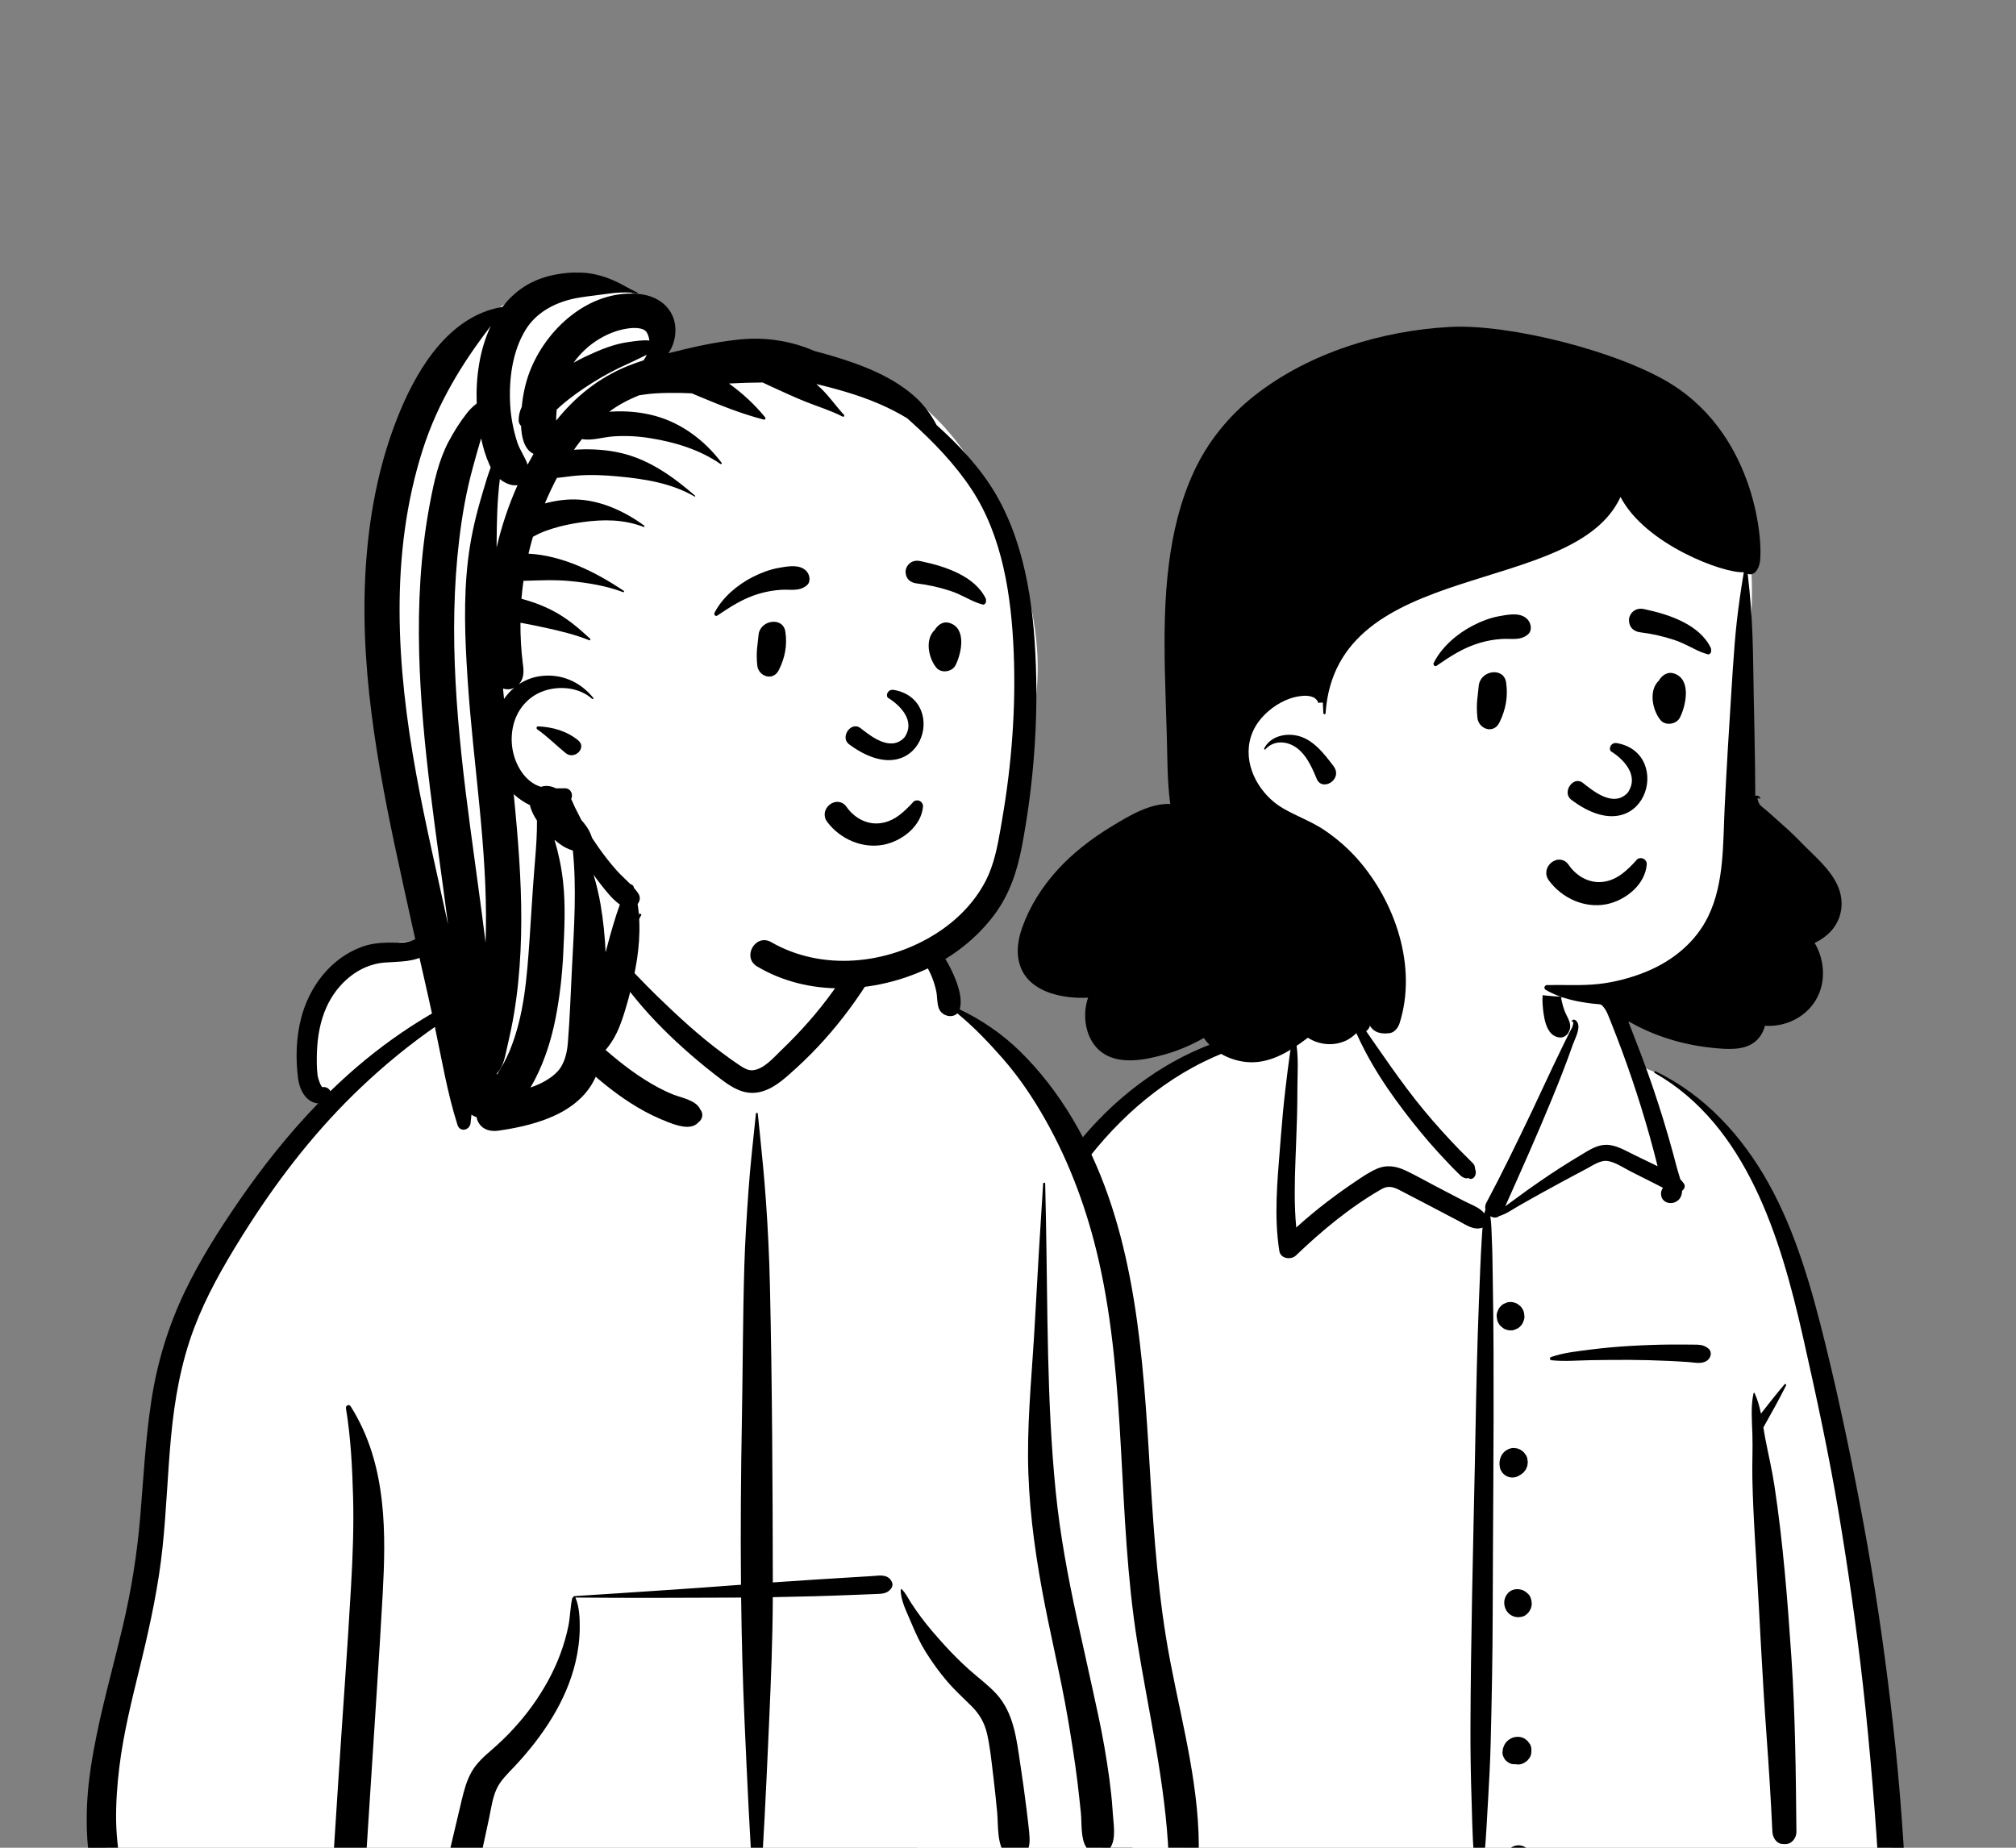 <svg width="96" height="88" viewBox="0 0 96 88" fill="none" xmlns="http://www.w3.org/2000/svg">
<rect x="0" y="0" width="96" height="88" fill="#808080" stroke="none"/>
<g clip-path="url(#clip0_240_6390)">
<path fill-rule="evenodd" clip-rule="evenodd" d="M46.178 89.023C54.057 90.244 62.079 90.305 70.024 89.862C73.168 89.622 76.322 89.579 79.463 89.885C81.32 90.026 89.459 90.661 90.124 88.965C89.706 79.932 88.858 70.822 86.257 62.134C85.188 59.05 84.269 56.489 82.182 53.937C81.524 53.24 80.106 51.778 79.293 51.301C78.588 50.888 78.294 51.036 77.89 50.338C77.488 49.568 77.191 48.281 76.621 47.737C76.04 47.184 75.179 47.382 74.112 47.56C74.308 44.857 73.085 44.168 71.4 43.654C68.438 42.501 65.514 43.081 64.768 46.759C63.386 46.759 62.61 47.365 61.771 47.948C61.428 48.187 61.666 48.794 61.257 48.981C60.498 49.257 59.158 49.189 58.428 49.528C55.109 51.069 52.152 53.305 50.211 56.569C45.857 63.538 42.867 78.219 43.385 86.48C43.158 86.842 43.471 87.362 43.551 87.752C43.652 88.092 43.977 88.317 44.317 88.279C44.792 88.799 45.526 88.915 46.178 89.023Z" fill="white"/>
<path fill-rule="evenodd" clip-rule="evenodd" d="M78.79 51.097C78.742 51.069 78.785 50.999 78.833 51.022C81.17 52.141 82.963 54.103 84.224 56.37C85.53 58.717 86.274 61.383 86.916 63.987L86.939 64.082C87.624 66.868 88.205 69.684 88.729 72.506C89.26 75.365 89.686 78.24 90.028 81.128C90.198 82.556 90.349 83.986 90.466 85.419C90.525 86.136 90.579 86.853 90.627 87.57C90.646 87.856 90.664 88.143 90.68 88.43L90.691 88.645C90.7 88.841 90.723 89.037 90.676 89.229C90.635 89.395 90.549 89.546 90.473 89.698C90.323 89.999 89.912 89.95 89.751 89.698L89.704 89.625C89.597 89.456 89.507 89.299 89.474 89.089C89.441 88.885 89.44 88.672 89.426 88.466C89.399 88.088 89.376 87.709 89.35 87.331C89.295 86.534 89.234 85.738 89.166 84.942C89.031 83.371 88.887 81.802 88.71 80.236C88.395 77.452 87.999 74.676 87.534 71.915C87.078 69.217 86.503 66.546 85.903 63.88L85.84 63.604C84.789 58.947 83.169 53.585 78.79 51.097ZM53.902 69.33C53.919 69.283 53.993 69.272 54.005 69.33C54.163 70.053 54.178 70.797 54.202 71.538C54.226 72.268 54.225 73.002 54.215 73.732C54.176 76.418 54.104 79.101 54.041 81.786C54.01 83.129 53.981 84.472 53.958 85.815C53.95 86.319 53.943 86.823 53.937 87.326L53.93 87.991C53.926 88.285 53.918 88.575 53.883 88.868C53.86 89.061 53.811 89.246 53.706 89.411C53.632 89.528 53.527 89.588 53.424 89.668L53.404 89.683C53.273 89.789 53.135 89.79 53.005 89.683L52.967 89.653C52.843 89.553 52.735 89.476 52.656 89.319C52.545 89.101 52.528 88.864 52.509 88.624C52.48 88.26 52.499 87.89 52.503 87.525C52.51 86.792 52.52 86.059 52.533 85.327C52.579 82.64 52.671 79.952 52.837 77.27C52.916 76.006 53.022 74.739 53.165 73.48L53.192 73.245C53.236 72.874 53.275 72.498 53.319 72.119C52.655 71.643 52.071 71.064 51.573 70.408C51.536 70.359 51.597 70.292 51.641 70.339C52.15 70.876 52.733 71.305 53.379 71.642C53.485 70.85 53.631 70.063 53.902 69.33ZM65.002 45.377C65.011 45.37 65.025 45.366 65.034 45.377C65.177 45.547 65.148 45.806 65.152 46.022L65.153 46.042C65.163 46.356 65.165 46.67 65.164 46.985L65.161 47.987V47.987C65.16 48.125 65.149 48.269 65.156 48.407L65.16 48.461V48.461C65.235 48.539 65.27 48.653 65.244 48.767C65.24 48.912 65.165 49.034 65.056 49.111L65.29 49.449V49.449L65.524 49.787C66.006 50.486 66.494 51.177 67.002 51.856C67.52 52.548 68.073 53.215 68.652 53.855C68.935 54.168 69.222 54.476 69.516 54.778C69.636 54.901 69.758 55.02 69.879 55.141L70 55.263C70.071 55.335 70.161 55.407 70.208 55.499C70.236 55.554 70.242 55.688 70.252 55.71C70.342 55.91 70.189 56.229 69.936 56.129L69.948 56.121C69.994 56.089 69.964 56.088 69.859 56.12C69.793 56.12 69.731 56.104 69.672 56.073L69.655 56.064C69.573 56.021 69.5 55.939 69.434 55.873L69.417 55.857C69.265 55.712 69.12 55.558 68.975 55.406C68.671 55.089 68.373 54.765 68.085 54.433C67.511 53.77 66.967 53.08 66.451 52.368C65.927 51.644 65.438 50.882 65.019 50.089C64.859 49.788 64.713 49.481 64.573 49.17C64.301 49.081 64.238 48.785 64.257 48.453C64.156 48.214 64.066 47.97 64.012 47.721C64.005 47.687 64.048 47.654 64.073 47.684C64.161 47.785 64.241 47.893 64.319 48.003C64.366 47.77 64.425 47.555 64.453 47.418L64.574 46.813V46.813C63.893 46.777 63.147 47.062 62.678 47.562C62.653 47.692 62.554 47.785 62.459 47.906C62.349 48.045 62.254 48.201 62.183 48.364C62.025 48.726 62.114 49.259 61.808 49.524C61.776 49.552 61.741 49.571 61.704 49.583C61.849 50.309 61.783 51.11 61.78 51.847L61.78 51.912C61.781 52.737 61.754 53.562 61.722 54.387L61.691 55.203C61.65 56.29 61.623 57.379 61.726 58.461C62.2 58.033 62.689 57.625 63.195 57.237C63.528 56.981 63.867 56.734 64.213 56.497L64.493 56.306C64.83 56.076 65.174 55.839 65.543 55.674C66.025 55.458 66.483 55.532 66.948 55.754C67.412 55.974 67.861 56.23 68.315 56.468C68.778 56.711 69.241 56.952 69.704 57.193C70.01 57.353 70.46 57.497 70.684 57.791C70.699 57.726 70.716 57.661 70.735 57.596C70.713 57.498 70.721 57.391 70.775 57.29C71.531 55.873 72.23 54.423 72.925 52.974C73.276 52.241 73.61 51.499 73.962 50.766L74.305 50.053C74.362 49.934 74.419 49.815 74.477 49.696C74.563 49.519 74.653 49.343 74.74 49.166C74.777 49.091 74.823 49.017 74.859 48.941L74.876 48.903C74.877 48.901 74.96 48.635 74.896 48.66L74.891 48.663C74.858 48.682 74.832 48.64 74.853 48.613C74.944 48.499 75.07 48.6 75.121 48.706C75.264 48.997 75.003 49.454 74.903 49.733L74.897 49.748C74.585 50.648 74.233 51.531 73.871 52.41C73.179 54.097 72.434 55.757 71.692 57.42L71.683 57.449V57.449C71.841 57.325 72.01 57.213 72.155 57.103C72.52 56.827 72.896 56.565 73.272 56.303C73.96 55.823 74.667 55.375 75.386 54.945L75.53 54.859C75.889 54.645 76.244 54.472 76.67 54.536C77.066 54.596 77.434 54.813 77.792 54.989L77.829 55.007L78.934 55.543C78.816 55.063 78.688 54.584 78.555 54.108C78.294 53.178 78.008 52.256 77.697 51.343C77.407 50.489 77.094 49.645 76.762 48.808L76.662 48.556C76.527 48.212 76.392 47.836 76.006 47.73C75.62 47.623 75.177 47.781 74.823 47.556C74.791 47.536 74.795 47.482 74.834 47.472L75.052 47.416C75.461 47.312 75.941 47.208 76.328 47.308C76.748 47.419 77.097 47.779 77.301 48.154C77.528 48.57 77.688 49.037 77.86 49.481L77.888 49.551C78.085 50.054 78.275 50.56 78.457 51.069C78.821 52.087 79.153 53.117 79.453 54.156C79.597 54.657 79.734 55.16 79.866 55.665C79.904 55.81 79.966 55.986 80.017 56.169C80.076 56.228 80.132 56.293 80.184 56.367C80.271 56.491 80.209 56.635 80.101 56.709C80.097 56.836 80.069 56.954 80.004 57.056C79.747 57.454 79.068 57.351 79.096 56.817C79.1 56.735 79.131 56.657 79.179 56.591L79.177 56.58V56.58L79.172 56.561V56.561C79.054 56.503 78.936 56.439 78.811 56.376L77.651 55.791V55.791C77.316 55.622 76.943 55.36 76.57 55.296C76.221 55.236 75.854 55.5 75.555 55.66L75.535 55.67C74.812 56.049 74.094 56.44 73.379 56.834C73.029 57.026 72.685 57.226 72.337 57.421C72.046 57.584 71.732 57.818 71.406 57.909C71.266 58.02 71.1 58.005 70.967 57.922C71.028 58.306 71.024 58.702 71.043 59.095C71.068 59.621 71.072 60.148 71.08 60.675L71.083 60.873C71.105 62.037 71.117 63.202 71.121 64.367C71.137 68.514 71.092 72.663 71.081 76.811C71.076 78.895 71.036 80.981 70.983 83.064C70.96 83.947 70.913 84.828 70.862 85.71L70.834 86.19C70.775 87.205 70.74 88.23 70.556 89.231C70.532 89.361 70.316 89.365 70.294 89.231C70.125 88.159 70.115 87.063 70.083 85.978L70.076 85.761C70.037 84.596 70.018 83.432 70.022 82.267C70.037 78.118 70.142 73.971 70.229 69.823C70.272 67.739 70.302 65.653 70.369 63.57C70.403 62.528 70.441 61.486 70.487 60.444C70.507 59.978 70.526 59.514 70.557 59.049L70.57 58.85C70.58 58.72 70.587 58.592 70.597 58.465C70.185 58.618 69.809 58.334 69.439 58.14C69.012 57.916 68.585 57.691 68.159 57.468L67.732 57.245V57.245L66.877 56.8C66.492 56.599 66.195 56.4 65.785 56.635C64.306 57.482 62.947 58.608 61.715 59.79C61.479 60.017 60.98 59.956 60.92 59.576C60.665 57.953 60.82 56.307 60.95 54.679L60.998 54.074C61.057 53.353 61.12 52.631 61.205 51.912C61.243 51.59 61.28 51.269 61.322 50.948L61.354 50.707C61.406 50.327 61.44 49.949 61.551 49.584C61.516 49.572 61.483 49.553 61.453 49.524C61.118 49.201 61.279 48.64 61.432 48.255C61.582 47.876 61.812 47.544 62.099 47.259C62.162 47.197 62.25 47.157 62.339 47.155C63.036 46.684 63.8 46.449 64.596 46.706C64.618 46.597 64.641 46.488 64.665 46.38L64.689 46.271C64.751 46.002 64.774 45.557 65.002 45.377ZM72.143 87.908C72.359 87.847 72.596 87.911 72.754 88.073C72.912 88.234 72.975 88.476 72.915 88.697C72.886 88.805 72.832 88.899 72.754 88.979C72.681 89.053 72.596 89.106 72.499 89.137L72.477 89.144L72.441 89.159C72.333 89.189 72.225 89.189 72.116 89.159C72.013 89.13 71.923 89.076 71.846 88.999C71.771 88.921 71.718 88.829 71.689 88.723C71.66 88.613 71.66 88.502 71.689 88.392L71.704 88.356V88.356C71.734 88.247 71.787 88.153 71.865 88.073C71.944 87.993 72.036 87.938 72.143 87.908ZM84.981 65.927C85.016 65.885 85.074 65.938 85.052 65.983C84.715 66.656 84.34 67.325 83.971 67.981C84 68.163 84.029 68.344 84.063 68.52C84.207 69.27 84.383 70.006 84.498 70.763C84.91 73.484 85.124 76.234 85.308 78.979C85.492 81.734 85.516 84.491 85.544 87.251C85.546 87.49 85.366 87.769 85.124 87.814C85.013 87.834 84.93 87.83 84.82 87.814C84.569 87.776 84.411 87.482 84.4 87.251C84.328 85.708 84.231 84.168 84.119 82.627C83.92 79.896 83.798 77.158 83.637 74.424L83.58 73.469C83.519 72.433 83.464 71.397 83.445 70.361C83.433 69.674 83.469 68.987 83.447 68.301C83.427 67.667 83.364 66.979 83.501 66.356C83.506 66.333 83.542 66.327 83.552 66.349C83.695 66.655 83.785 66.987 83.854 67.326C84.221 66.853 84.595 66.379 84.981 65.927ZM60.954 49.194C61.005 49.19 61.003 49.269 60.954 49.275C60.234 49.36 59.538 49.659 58.859 49.913L58.801 49.934C58.114 50.189 57.444 50.484 56.8 50.837C55.541 51.525 54.384 52.414 53.361 53.431C49.278 57.49 47.417 63.343 46.053 68.844C45.296 71.901 44.757 75.009 44.408 78.141C44.235 79.689 44.113 81.244 44.042 82.801C44.006 83.599 43.983 84.398 43.973 85.197C43.968 85.606 43.967 86.015 43.967 86.425C43.967 86.612 44 86.848 43.951 87.03C43.905 87.199 43.777 87.347 43.682 87.488C43.569 87.655 43.366 87.646 43.252 87.488L43.21 87.43C43.088 87.266 42.969 87.108 42.952 86.892C42.933 86.661 42.946 86.423 42.945 86.191C42.943 85.723 42.949 85.255 42.958 84.788C42.976 83.891 43.01 82.996 43.062 82.101C43.166 80.285 43.338 78.472 43.584 76.67C44.022 73.468 44.678 70.296 45.537 67.183C46.348 64.247 47.308 61.319 48.676 58.6C49.946 56.075 51.612 53.725 53.811 51.961C54.833 51.14 55.946 50.456 57.146 49.941C57.751 49.681 58.387 49.469 59.033 49.348C59.672 49.228 60.309 49.245 60.954 49.194ZM72.267 82.718C72.381 82.717 72.508 82.743 72.606 82.807L72.737 82.91V82.91C72.772 82.957 72.808 83.003 72.843 83.05C72.925 83.159 72.936 83.335 72.918 83.465C72.915 83.551 72.889 83.632 72.843 83.706L72.743 83.838V83.838C72.647 83.918 72.567 83.975 72.451 84.013C72.391 84.033 72.332 84.037 72.274 84.034L72.255 84.033L72.267 84.034L72.246 84.032V84.032C72.227 84.03 72.208 84.028 72.189 84.026C72.176 84.024 72.163 84.023 72.15 84.021C72.138 84.02 72.126 84.02 72.113 84.021C71.966 84.035 71.817 83.95 71.713 83.852C71.619 83.763 71.534 83.576 71.547 83.443L71.553 83.388C71.563 83.294 71.571 83.257 71.61 83.163C71.647 83.072 71.7 82.991 71.772 82.923C71.909 82.793 72.078 82.719 72.267 82.718ZM71.81 75.871C72.006 75.653 72.342 75.637 72.585 75.769C72.644 75.801 72.698 75.852 72.75 75.895C72.881 76.004 72.933 76.199 72.94 76.364C72.947 76.526 72.863 76.719 72.75 76.832L72.723 76.859V76.859C72.655 76.926 72.558 76.984 72.464 77.002C72.311 77.031 72.183 77.03 72.041 76.969C71.919 76.916 71.814 76.832 71.742 76.717L71.731 76.698C71.726 76.69 71.721 76.682 71.717 76.673L71.71 76.661C71.575 76.394 71.611 76.092 71.81 75.871ZM71.912 68.987C72 68.959 72.088 68.955 72.176 68.975C72.236 68.975 72.292 68.991 72.344 69.021C72.4 69.037 72.449 69.067 72.49 69.109C72.54 69.138 72.58 69.179 72.609 69.23C72.668 69.295 72.707 69.372 72.728 69.46L72.752 69.64L72.728 69.82L72.661 69.982V69.982C72.643 70.006 72.624 70.031 72.606 70.055C72.576 70.106 72.536 70.147 72.486 70.177C72.454 70.21 72.416 70.235 72.375 70.252C72.227 70.36 72.03 70.395 71.855 70.346C71.751 70.316 71.661 70.263 71.584 70.185C71.508 70.107 71.456 70.015 71.427 69.909L71.415 69.824C71.399 69.71 71.397 69.647 71.428 69.503C71.442 69.44 71.482 69.35 71.503 69.312C71.593 69.151 71.739 69.041 71.912 68.987ZM79.573 64.035C79.826 64.033 80.079 64.034 80.333 64.037L80.523 64.039C80.841 64.044 81.113 64.011 81.364 64.236C81.545 64.4 81.465 64.674 81.293 64.797C81.032 64.983 80.704 64.889 80.404 64.869C80.088 64.847 79.771 64.829 79.454 64.815C78.841 64.787 78.227 64.769 77.613 64.766C77 64.764 76.386 64.769 75.773 64.779C75.15 64.79 74.501 64.849 73.881 64.783C73.796 64.774 73.776 64.66 73.861 64.63C74.445 64.424 75.102 64.357 75.714 64.278C76.346 64.197 76.977 64.139 77.613 64.102C78.265 64.064 78.919 64.04 79.573 64.035ZM71.91 62.01L71.931 62.01C72.043 62.011 72.147 62.037 72.245 62.091L72.265 62.102L72.399 62.208C72.481 62.292 72.538 62.392 72.569 62.506L72.593 62.685V62.685C72.596 62.778 72.577 62.865 72.536 62.945C72.509 63.029 72.464 63.101 72.399 63.162C72.339 63.228 72.268 63.275 72.186 63.302C72.114 63.341 72.036 63.361 71.952 63.361L71.931 63.36C71.812 63.36 71.701 63.329 71.598 63.268L71.464 63.162V63.162C71.382 63.078 71.325 62.979 71.294 62.865L71.27 62.685V62.685C71.266 62.592 71.285 62.505 71.327 62.425C71.354 62.342 71.399 62.269 71.464 62.208C71.524 62.142 71.594 62.096 71.677 62.068C71.749 62.029 71.827 62.01 71.91 62.01V62.01ZM73.872 46.155C74.014 45.945 74.272 46.132 74.236 46.301C74.245 46.777 74.269 47.238 74.375 47.704C74.424 47.917 74.487 48.131 74.585 48.326L74.627 48.409C74.754 48.665 74.852 48.906 74.681 49.187C74.601 49.319 74.455 49.419 74.297 49.412C73.597 49.381 73.5 48.386 73.458 47.831C73.414 47.259 73.55 46.63 73.872 46.155Z" fill="black"/>
<path fill-rule="evenodd" clip-rule="evenodd" d="M82.141 23.321C79.978 20.279 75.994 19.405 72.539 20.144C65.786 21.402 59.333 26.665 58.14 33.822C56.278 38.152 57.467 44.972 62.881 45.481C63.652 45.526 64.416 45.344 65.188 45.442C69.901 46.211 75.47 49.503 79.642 45.621C79.852 45.774 80.127 45.848 80.361 45.755C82.137 45.054 82.221 43.027 82.372 41.36C82.567 39.207 82.751 37.052 82.922 34.896C82.983 31.179 84.426 26.533 82.141 23.321V23.321Z" fill="white"/>
<path fill-rule="evenodd" clip-rule="evenodd" d="M69.047 15.571C71.89 15.416 77.13 16.747 79.61 18.306C83.652 20.847 83.965 25.916 83.8 26.792C83.738 27.127 83.538 27.436 83.225 27.333C83.49 29.636 83.469 30.952 83.514 33.268L83.545 34.814C83.564 35.845 83.582 36.876 83.586 37.907C83.688 37.869 83.789 37.916 83.826 38.016C83.836 38.041 83.803 38.054 83.787 38.04C83.608 37.88 83.736 38.245 83.798 38.319C83.883 38.422 84.026 38.518 84.126 38.605L84.398 38.846V38.846L84.669 39.086C85.02 39.395 85.36 39.705 85.688 40.038L85.776 40.13C86.373 40.749 87.121 41.348 87.493 42.148C87.847 42.913 87.738 43.78 87.149 44.389C86.934 44.611 86.683 44.78 86.411 44.908C86.896 45.722 86.966 46.8 86.461 47.638C85.955 48.479 84.982 48.919 84.044 48.852C84.016 48.972 83.971 49.089 83.912 49.199C83.54 49.897 82.801 49.988 82.1 49.95L82.073 49.949C80.495 49.856 78.977 49.452 77.595 48.668C77.115 48.701 76.688 48.299 76.594 47.858C76.342 47.848 76.089 47.827 75.83 47.797C75.064 47.706 74.277 47.538 73.602 47.14C73.498 47.079 73.546 46.918 73.661 46.915C74.485 46.896 75.309 46.954 76.131 46.863C76.885 46.78 77.69 46.567 78.393 46.278C79.657 45.758 80.741 44.875 81.339 43.651C82.114 42.068 82.043 40.166 82.127 38.445C82.221 36.541 82.336 34.638 82.459 32.736L82.518 31.824C82.637 30.046 82.736 29.095 83.038 27.25C82.127 27.333 78.345 25.943 77.168 23.668C74.936 28.507 63.624 26.527 63.122 33.976C63.118 34.039 63.02 34.022 63.017 33.962L63.007 33.792C63.003 33.708 62.999 33.625 62.996 33.543L62.994 33.462L62.816 33.464C62.816 33.486 62.784 33.495 62.776 33.47C62.608 32.984 61.809 33.141 61.462 33.256C61.149 33.361 60.853 33.521 60.589 33.719C60.056 34.116 59.644 34.651 59.507 35.319C59.247 36.588 60.038 37.88 61.089 38.493C61.751 38.879 62.477 39.128 63.112 39.566C63.672 39.952 64.195 40.404 64.648 40.918C66.442 42.954 67.497 46.042 66.648 48.729C66.584 48.934 66.412 49.169 66.186 49.202C65.81 49.257 65.435 49.201 65.225 48.836C65.143 48.694 65.104 48.531 65.113 48.371C64.967 48.881 64.496 49.386 64.061 49.575C63.469 49.834 62.801 49.757 62.279 49.423L62.213 49.473C61.363 50.112 60.413 50.694 59.324 50.577C58.535 50.491 57.761 50.081 57.325 49.434C56.745 49.767 56.125 50.032 55.485 50.213L55.417 50.232C54.538 50.477 53.416 50.701 52.595 50.205C51.807 49.727 51.545 48.685 51.73 47.816C51.752 47.712 51.78 47.611 51.815 47.514C51.222 47.546 50.629 47.488 50.066 47.31C49.491 47.128 48.943 46.779 48.667 46.213C48.356 45.572 48.439 44.845 48.67 44.193C49.041 43.146 49.637 42.215 50.379 41.404C51.093 40.624 51.954 39.962 52.849 39.41L53 39.318C53.805 38.827 54.776 38.252 55.728 38.29C55.725 38.277 55.723 38.266 55.721 38.253C55.578 37.17 55.594 36.066 55.56 34.974C55.529 33.97 55.494 32.965 55.471 31.96C55.434 30.251 55.446 28.535 55.664 26.838C55.858 25.333 56.206 23.864 56.842 22.486C57.509 21.037 58.514 19.801 59.755 18.829C62.359 16.789 65.8 15.747 69.047 15.571ZM60.2 35.641C60.484 35.094 61.13 34.922 61.696 35.021C62.49 35.159 63.03 35.868 63.494 36.478C63.98 37.116 62.965 37.719 62.704 37.1L62.642 36.953C62.433 36.462 62.185 35.945 61.757 35.625C61.302 35.285 60.66 35.235 60.258 35.686C60.229 35.719 60.181 35.677 60.2 35.641Z" fill="black"/>
<path fill-rule="evenodd" clip-rule="evenodd" d="M74.983 42.899C74.501 42.697 74.07 42.36 73.755 41.93C73.645 41.781 73.617 41.623 73.64 41.478C73.666 41.316 73.759 41.169 73.887 41.07C74.016 40.971 74.176 40.922 74.331 40.947C74.466 40.968 74.6 41.044 74.706 41.201L74.728 41.232C74.915 41.492 75.159 41.705 75.438 41.842C75.706 41.975 76.005 42.036 76.315 42.001C76.906 41.932 77.313 41.605 77.746 41.16C77.799 41.104 77.853 41.046 77.907 40.987C77.941 40.934 77.988 40.9 78.041 40.882C78.099 40.862 78.165 40.863 78.225 40.884C78.284 40.905 78.336 40.945 78.371 40.997C78.404 41.047 78.422 41.109 78.416 41.18C78.377 41.641 78.142 42.052 77.808 42.375C77.437 42.733 76.946 42.981 76.483 43.068C75.973 43.164 75.454 43.096 74.983 42.899V42.899ZM76.723 35.79C77.266 36.128 78.092 36.916 77.509 37.754C76.822 38.492 75.833 37.646 75.346 37.263C74.894 36.966 74.386 37.729 74.806 38.076C78.327 40.748 79.755 35.879 76.998 35.393C76.694 35.339 76.581 35.686 76.723 35.79ZM70.414 32.682C70.474 31.919 71.606 31.746 71.719 32.501C71.82 33.177 71.701 33.797 71.404 34.406C71.121 34.987 70.407 34.716 70.353 34.187C70.281 33.477 70.376 33.156 70.414 32.682ZM79.037 32.344C79.195 32.132 79.423 31.988 79.696 32.069C80.55 32.325 80.298 33.567 79.998 34.172C79.835 34.5 79.309 34.584 79.071 34.294C78.683 33.823 78.498 32.882 78.991 32.417C79.004 32.393 79.019 32.369 79.037 32.344ZM71.392 29.346L71.527 29.322C71.944 29.248 72.463 29.177 72.758 29.52C72.915 29.703 72.968 30.041 72.758 30.216C72.388 30.523 71.979 30.404 71.535 30.43C71.17 30.451 70.819 30.513 70.467 30.617C69.695 30.843 69.065 31.256 68.406 31.709C68.319 31.769 68.231 31.655 68.272 31.572C68.653 30.808 69.391 30.18 70.13 29.797C70.524 29.593 70.956 29.424 71.392 29.346ZM78.259 29.003L78.362 29.025C79.485 29.266 80.944 29.746 81.476 30.877C81.496 31.037 81.475 31.071 81.458 31.094L81.452 31.101C81.438 31.12 81.426 31.147 81.358 31.168C81.34 31.164 81.321 31.159 81.302 31.154C81.058 31.088 80.865 30.998 80.678 30.904L80.476 30.802C80.241 30.684 80.004 30.57 79.753 30.486C79.217 30.307 78.665 30.181 78.106 30.114C77.984 30.099 77.868 30.057 77.775 29.985C77.688 29.917 77.621 29.822 77.591 29.697C77.551 29.534 77.562 29.411 77.647 29.264C77.712 29.154 77.803 29.078 77.908 29.034C78.016 28.989 78.138 28.979 78.259 29.003Z" fill="black"/>
<path fill-rule="evenodd" clip-rule="evenodd" d="M55.504 89.03C56.763 88.969 56.257 86.753 56.166 85.939C55.17 82.968 55.404 79.726 55.012 76.611C54.768 73.704 54.454 70.805 54.19 67.9C53.672 62.002 49.95 49.996 45.702 48.065C45.167 45.703 42.957 43.498 40.161 43.498C38.254 41.226 35.958 39.628 33.014 39.951C31.797 40.006 30.617 41.305 29.451 41.555C28.799 41.646 23.006 41.413 21.845 42.106C21.037 42.524 20.307 43.295 20.545 44.278C20.924 45.468 19.746 44.18 17.287 45.451C12.274 48.48 15.27 52.532 15.403 52.658C12.274 57.037 9.54 60.59 8.275 65.942C7.455 69.916 7.548 74.019 6.861 78.013C6.618 79.398 6.246 80.736 5.843 82.08C5.407 83.841 5.195 88.228 4.954 88.267C4.516 88.376 5.207 89.281 5.672 89.282C18.544 91.43 31.618 89.371 44.559 89.035C48.206 88.907 51.858 88.878 55.504 89.03Z" fill="white"/>
<path fill-rule="evenodd" clip-rule="evenodd" d="M35.995 53.044C36.001 52.985 36.08 52.985 36.086 53.044L36.177 53.927C36.288 55.005 36.394 56.081 36.471 57.164C36.567 58.515 36.632 59.865 36.663 61.219C36.771 65.933 36.792 70.65 36.801 75.365C37.435 75.321 38.069 75.279 38.703 75.237C39.134 75.209 39.564 75.183 39.994 75.156L41.092 75.089V75.089L41.543 75.061C41.849 75.042 42.196 74.965 42.409 75.237C42.494 75.346 42.537 75.488 42.458 75.617C42.274 75.915 41.992 75.905 41.672 75.918C41.371 75.93 41.07 75.942 40.769 75.954C40.123 75.979 39.478 76.003 38.833 76.021C38.155 76.04 37.478 76.055 36.8 76.067C36.794 78.058 36.712 80.046 36.623 82.034L36.583 82.929C36.475 85.349 36.358 87.771 36.193 90.188C36.179 90.386 35.901 90.385 35.888 90.188C35.701 87.466 35.578 84.739 35.456 82.014C35.368 80.038 35.316 78.061 35.292 76.085C35.202 76.085 35.113 76.087 35.023 76.087C32.481 76.098 29.94 76.109 27.398 76.085C27.402 76.09 27.407 76.095 27.409 76.102C27.593 76.539 27.611 77.096 27.606 77.565C27.601 78.103 27.529 78.634 27.406 79.157C26.965 81.031 25.827 82.709 24.532 84.096L24.489 84.141C24.184 84.466 23.833 84.793 23.645 85.206C23.454 85.629 23.387 86.123 23.293 86.577L23.282 86.629L22.912 88.348C22.794 88.894 22.761 89.69 22.331 90.084C21.931 90.452 21.4 90.26 21.211 89.787C21.064 89.417 21.211 89.012 21.298 88.642L21.981 85.752C22.094 85.281 22.216 84.807 22.459 84.383C22.707 83.95 23.071 83.635 23.442 83.314C24.145 82.705 24.791 82.007 25.337 81.252C25.882 80.498 26.349 79.666 26.676 78.791C26.839 78.353 26.974 77.898 27.066 77.44C27.154 77.004 27.153 76.554 27.247 76.123C27.254 76.094 27.279 76.073 27.308 76.064C27.301 76.045 27.311 76.019 27.338 76.017L29.417 75.883C31.265 75.763 33.112 75.64 34.959 75.499L35.285 75.476V75.476C35.26 72.838 35.281 70.2 35.329 67.562C35.372 65.142 35.373 62.722 35.444 60.303C35.48 59.102 35.557 57.905 35.642 56.706C35.729 55.481 35.869 54.266 35.995 53.044ZM16.474 67.073C16.452 66.939 16.62 66.855 16.698 66.978C17.583 68.382 18.01 69.907 18.19 71.55C18.349 73 18.302 74.471 18.223 75.924C18.138 77.475 18.04 79.025 17.94 80.575L17.787 82.951V82.951L17.403 88.909C17.376 89.335 17.28 89.723 16.915 89.921C16.869 89.96 16.821 89.994 16.765 90.024C16.567 90.13 16.306 90.077 16.192 89.873L16.238 89.904C16.278 89.929 16.233 89.894 16.104 89.798L15.994 89.655V89.655C15.915 89.535 15.864 89.417 15.843 89.273C15.812 89.051 15.853 88.807 15.867 88.583L16.119 84.677V84.677C16.314 81.64 16.543 78.603 16.715 75.565C16.796 74.149 16.852 72.731 16.814 71.312C16.776 69.902 16.704 68.467 16.474 67.073ZM24.133 40.921L24.182 40.913C25.94 40.619 27.852 40.674 29.459 41.527C29.472 41.534 29.466 41.556 29.451 41.556L28.934 41.535C27.296 41.47 25.664 41.432 24.054 41.819L23.889 41.859C23.309 42.001 22.704 42.176 22.238 42.561C21.793 42.929 21.572 43.497 21.358 44.02L21.33 44.089C21.114 44.606 20.84 45.096 20.366 45.419C19.752 45.837 19.014 45.786 18.31 45.843C17.071 45.943 16.057 46.847 15.553 47.953C15.248 48.622 15.118 49.373 15.092 50.105C15.079 50.478 15.077 50.865 15.126 51.236C15.142 51.354 15.287 51.785 15.362 51.775C15.527 51.752 15.677 51.839 15.729 51.971C16.136 51.575 16.555 51.191 16.987 50.82C18.065 49.897 19.226 49.06 20.449 48.34C21.382 47.791 22.366 47.248 23.386 46.836C23.305 46.834 23.225 46.851 23.148 46.891C23.114 46.909 23.081 46.866 23.107 46.838C23.428 46.498 23.813 46.45 24.201 46.54C24.283 46.514 24.366 46.488 24.449 46.464C24.491 46.452 24.511 46.509 24.477 46.531L24.382 46.593V46.593C24.805 46.735 25.22 47.015 25.549 47.236C26.493 47.871 27.325 48.648 28.167 49.409L28.32 49.547C29.062 50.214 29.823 50.861 30.665 51.396C31.106 51.675 31.57 51.934 32.056 52.127C32.472 52.292 33.151 52.396 33.346 52.839C33.52 53.051 33.447 53.322 33.244 53.465C32.901 53.844 32.216 53.599 31.807 53.441C31.315 53.25 30.838 53.021 30.383 52.752C29.5 52.231 28.686 51.582 27.927 50.892C27.135 50.172 26.387 49.406 25.617 48.663C25.283 48.341 24.957 48.011 24.623 47.69L24.455 47.53C24.284 47.369 24.041 47.118 23.781 46.966C23.291 47.26 22.794 47.542 22.309 47.843C21.631 48.264 20.974 48.715 20.326 49.181C19.08 50.078 17.899 51.083 16.803 52.16C14.792 54.136 13.079 56.392 11.582 58.78L11.468 58.962C10.618 60.329 9.814 61.74 9.244 63.251C8.616 64.913 8.311 66.661 8.145 68.425C7.981 70.177 7.925 71.938 7.741 73.688C7.553 75.483 7.181 77.239 6.759 78.991L6.658 79.406C6.275 80.975 5.881 82.544 5.684 84.151C5.579 85.009 5.516 85.878 5.53 86.743C5.545 87.613 5.681 88.464 5.79 89.325C5.832 89.654 5.51 89.93 5.221 89.974C4.889 90.024 4.604 89.811 4.501 89.5C4.179 88.533 4.121 87.464 4.131 86.449C4.141 85.419 4.272 84.395 4.456 83.382C4.817 81.39 5.376 79.439 5.843 77.471C6.254 75.736 6.531 73.998 6.679 72.221C6.834 70.377 6.927 68.527 7.209 66.697C7.487 64.889 8.011 63.163 8.8 61.515C9.519 60.015 10.416 58.603 11.355 57.234C12.497 55.572 13.75 53.99 15.151 52.549C15.025 52.544 14.896 52.503 14.777 52.428C14.414 52.2 14.245 51.755 14.193 51.348C14.072 50.396 14.101 49.402 14.344 48.471C14.737 46.97 15.756 45.636 17.232 45.094C17.612 44.955 18.016 44.904 18.419 44.894C18.801 44.885 19.219 44.935 19.587 44.813C20.174 44.619 20.426 43.923 20.646 43.396L20.657 43.371C20.939 42.7 21.279 42.124 21.891 41.704C22.544 41.256 23.362 41.053 24.133 40.921V40.921ZM40.839 43.579C41.367 43.394 42.028 43.562 42.545 43.723C43.12 43.902 43.652 44.233 44.108 44.626C44.59 45.04 44.987 45.551 45.268 46.123L45.295 46.178C45.551 46.708 45.844 47.435 45.714 48.017C45.711 48.034 45.706 48.05 45.702 48.065C46.75 48.584 47.718 49.235 48.561 50.059C49.543 51.019 50.374 52.111 51.078 53.291C53.871 57.977 54.363 63.605 54.693 68.949L54.775 70.304C54.955 73.23 55.164 76.149 55.709 79.035L55.749 79.243C56.331 82.265 57.164 85.309 57.08 88.408C57.054 89.337 55.691 89.331 55.651 88.408C55.502 84.937 54.697 81.585 54.152 78.168C53.192 72.156 53.673 65.957 52.314 60.005C51.78 57.67 50.954 55.404 49.774 53.319C49.191 52.289 48.524 51.294 47.743 50.405C47.071 49.641 46.372 48.905 45.587 48.262C45.336 48.515 44.834 48.386 44.703 48.017C44.613 47.764 44.639 47.468 44.582 47.202C44.528 46.956 44.454 46.712 44.356 46.48C44.159 46.017 43.871 45.573 43.538 45.199C43.179 44.795 42.766 44.459 42.304 44.181C41.839 43.902 41.33 43.818 40.839 43.614C40.822 43.607 40.821 43.585 40.839 43.579ZM42.892 75.71C42.893 75.685 42.921 75.674 42.939 75.69C43.124 75.862 43.236 76.108 43.372 76.319C43.53 76.562 43.695 76.8 43.868 77.032C44.215 77.497 44.601 77.936 44.99 78.365C45.352 78.764 45.738 79.147 46.138 79.507C46.572 79.898 47.058 80.247 47.452 80.679C48.274 81.582 48.407 82.821 48.58 83.985L48.599 84.111C48.705 84.801 48.8 85.493 48.885 86.187C48.927 86.524 48.968 86.861 49.002 87.2L49.012 87.307C49.043 87.638 49.051 87.973 48.862 88.263C48.66 88.572 48.2 88.68 47.926 88.384C47.457 87.874 47.545 86.969 47.484 86.313C47.433 85.771 47.376 85.23 47.312 84.689L47.279 84.418C47.204 83.803 47.142 83.176 47.003 82.572C46.879 82.039 46.644 81.638 46.259 81.252C45.87 80.864 45.467 80.501 45.109 80.083C44.728 79.639 44.386 79.163 44.077 78.667C43.812 78.242 43.6 77.78 43.406 77.319L43.374 77.242C43.187 76.791 42.877 76.205 42.892 75.71ZM49.673 56.374C49.677 56.311 49.769 56.31 49.771 56.374C49.782 56.914 49.794 57.454 49.805 57.994C49.894 62.346 49.839 66.708 50.273 71.044C50.478 73.089 50.855 75.104 51.291 77.11C51.514 78.136 51.748 79.161 51.97 80.187C52.187 81.188 52.419 82.194 52.592 83.203C52.761 84.196 52.912 85.196 52.98 86.202L52.988 86.333C53.017 86.82 53.157 87.536 52.89 87.968C52.602 88.435 52.049 88.444 51.739 87.997C51.449 87.578 51.521 86.833 51.47 86.333C51.417 85.823 51.362 85.314 51.3 84.805C51.177 83.814 51.016 82.825 50.849 81.84C50.5 79.79 49.994 77.765 49.62 75.718C49.237 73.621 48.965 71.508 48.954 69.372C48.942 67.218 49.169 65.069 49.283 62.919C49.4 60.736 49.532 58.555 49.673 56.374ZM29.242 42.839C29.358 42.446 29.768 42.2 30.168 42.31C30.534 42.412 30.837 42.859 30.693 43.242C30.537 43.66 30.264 44.016 30.034 44.395C29.821 44.746 29.511 45.022 29.294 45.367L29.533 45.626C29.652 45.755 29.772 45.884 29.893 46.01L30.309 46.444C30.634 46.781 30.96 47.117 31.296 47.443C32.283 48.4 33.285 49.327 34.391 50.147C34.642 50.334 34.896 50.519 35.157 50.693L35.254 50.758C35.432 50.876 35.632 50.991 35.848 50.971C36.373 50.923 36.847 50.362 37.208 50.013L37.227 49.995C38.121 49.139 38.949 48.203 39.672 47.197C39.833 46.974 39.989 46.746 40.14 46.516C39.79 46.105 39.874 45.302 39.855 44.803C39.841 44.453 39.84 44.102 39.838 43.751L39.837 43.68C39.833 43.453 39.823 43.235 39.969 43.048C39.978 43.038 39.995 43.038 40.006 43.044C40.207 43.15 40.269 43.327 40.354 43.525L40.363 43.546C40.467 43.784 40.567 44.025 40.668 44.265C40.774 44.516 40.871 44.771 40.969 45.025C41.015 45.143 41.058 45.262 41.101 45.381C41.127 45.458 41.154 45.533 41.182 45.609L41.188 45.615C41.225 45.646 41.255 45.679 41.282 45.713C41.394 45.769 41.483 45.872 41.525 46.023C41.616 46.351 41.428 46.619 41.26 46.88C40.579 47.938 39.802 48.948 38.939 49.863C38.51 50.318 38.059 50.752 37.589 51.164L37.507 51.236C37.085 51.601 36.627 51.946 36.064 52.031C35.404 52.131 34.868 51.801 34.363 51.421L34.313 51.383C33.834 51.019 33.365 50.642 32.911 50.247C31.985 49.443 31.104 48.579 30.322 47.631C29.561 46.709 28.81 45.678 28.341 44.569C28.312 44.502 28.387 44.431 28.446 44.487C28.675 44.707 28.896 44.938 29.113 45.172C29.119 44.828 29.056 44.48 29.091 44.133C29.134 43.711 29.122 43.245 29.242 42.839Z" fill="black"/>
<path fill-rule="evenodd" clip-rule="evenodd" d="M49.305 33.417C49.74 30.254 48.81 27.202 47.606 24.312C47.54 24.136 47.435 23.983 47.3 23.875C43.9 16.979 38.905 16.354 31.937 16.829C31.731 16.825 31.719 16.828 31.563 16.758C31.537 13.957 28.358 12.473 25.939 13.397C15.21 18.415 18.584 32.542 20.719 41.764C21.48 45.335 22.242 48.904 23.004 52.475C23.03 52.594 23.084 52.697 23.155 52.784C23.045 52.827 22.934 52.866 22.825 52.903C22.578 52.988 22.676 53.36 22.934 53.3C23.187 53.241 23.43 53.162 23.672 53.075C24.047 53.157 24.362 52.91 24.657 52.713C28.112 51.338 29.562 46.82 30.448 43.491C34.05 46.049 39.807 47.965 43.925 45.665C47.785 43.325 49.175 38.446 48.901 34.139C49.182 34.008 49.296 33.724 49.303 33.428H49.305C49.305 33.424 49.305 33.42 49.305 33.417V33.417Z" fill="white"/>
<path fill-rule="evenodd" clip-rule="evenodd" d="M24.95 13.66C25.746 13.141 26.768 12.948 27.707 12.986C28.207 13.006 28.674 13.131 29.136 13.32C29.563 13.495 29.94 13.746 30.357 13.937C30.382 13.949 30.363 13.985 30.339 13.98C29.846 13.88 29.267 13.94 28.767 14.012L28.717 14.019C28.226 14.091 27.726 14.128 27.241 14.242C26.349 14.452 25.519 14.909 25.03 15.705C24.39 16.744 24.226 18.089 24.295 19.287C24.329 19.894 24.448 20.491 24.633 21.069C24.744 21.416 25.002 21.765 25.123 22.129C25.215 21.957 25.309 21.786 25.407 21.617C24.96 21.406 24.835 20.817 24.812 20.285C24.743 20.218 24.699 20.122 24.698 20.033C24.694 19.794 24.75 19.577 24.845 19.379C24.899 18.818 25.014 18.259 25.212 17.733C25.989 15.67 28.038 13.81 30.362 13.994C31.001 14.044 31.623 14.318 31.953 14.898C32.218 15.364 32.22 15.926 32.037 16.422C31.983 16.569 31.912 16.702 31.829 16.823C32.081 16.759 32.332 16.698 32.583 16.637C33.455 16.425 34.33 16.26 35.222 16.168C36.437 16.042 37.677 16.232 38.791 16.72C39.096 16.799 39.4 16.884 39.702 16.974C41.031 17.373 42.395 17.894 43.468 18.805C43.962 19.224 44.316 19.711 44.602 20.246C45.677 21.21 46.705 22.304 47.43 23.554C48.925 26.131 49.282 29.318 49.343 32.247C49.4 34.937 49.165 37.656 48.664 40.3C48.436 41.499 48.069 42.614 47.325 43.599C46.496 44.694 45.392 45.558 44.152 46.137C41.628 47.316 38.505 47.488 36.052 46.027C35.314 45.587 35.978 44.442 36.723 44.87C39.145 46.261 42.236 45.943 44.566 44.468C45.551 43.846 46.399 42.994 46.938 41.951C47.331 41.189 47.5 40.315 47.647 39.464L47.724 39.009C48.176 36.393 48.38 33.71 48.271 31.056C48.163 28.409 47.746 25.541 46.256 23.291C45.47 22.104 44.468 21.064 43.415 20.115C43.341 20.049 43.267 19.982 43.193 19.916C42.782 19.667 42.355 19.45 41.936 19.265L41.846 19.226C41.605 19.122 41.268 18.989 40.955 18.882C40.507 18.729 40.052 18.593 39.595 18.471C39.356 18.406 39.115 18.348 38.874 18.291C38.958 18.369 39.042 18.447 39.124 18.527C39.513 18.908 39.822 19.36 40.19 19.759C40.232 19.804 40.179 19.869 40.127 19.842C39.566 19.552 38.944 19.365 38.358 19.13C37.804 18.909 37.266 18.653 36.723 18.408C36.586 18.347 36.45 18.281 36.315 18.216C35.78 18.222 35.245 18.235 34.712 18.265C35.357 18.727 35.946 19.274 36.434 19.873C36.474 19.922 36.438 20.001 36.37 19.983C35.348 19.72 34.377 19.333 33.406 18.928L32.941 18.733V18.733C32.6 18.716 32.258 18.708 31.916 18.713L31.75 18.715C31.391 18.722 31.033 18.737 30.677 18.791C30.592 18.804 30.509 18.817 30.427 18.828C29.926 19.034 29.444 19.282 29.011 19.609L29.123 19.602V19.602C29.809 19.563 30.508 19.622 31.172 19.8C32.462 20.147 33.563 20.98 34.364 22.044C34.388 22.076 34.341 22.12 34.31 22.098C33.302 21.404 32.133 21.054 30.936 20.864C30.357 20.772 29.761 20.741 29.177 20.786C28.693 20.824 28.192 20.996 27.711 20.913C27.579 21.077 27.453 21.246 27.332 21.42C27.396 21.416 27.46 21.412 27.524 21.409C28.216 21.376 28.92 21.421 29.595 21.581C30.943 21.901 32.07 22.716 33.101 23.61C33.121 23.628 33.095 23.659 33.073 23.647C31.955 22.997 30.656 22.803 29.389 22.686C28.752 22.627 28.107 22.6 27.468 22.651C27.175 22.675 26.886 22.724 26.594 22.754C26.57 22.756 26.546 22.757 26.521 22.758C26.31 23.16 26.118 23.568 25.945 23.976C26.473 23.833 27.043 23.758 27.588 23.795C28.696 23.87 29.794 24.381 30.678 25.035C30.706 25.056 30.691 25.11 30.653 25.096C29.691 24.73 28.737 24.727 27.732 24.868C27.261 24.934 26.795 25.024 26.34 25.165C26.112 25.236 25.886 25.313 25.669 25.415C25.57 25.461 25.474 25.515 25.377 25.566C25.299 25.831 25.23 26.099 25.167 26.368C26.809 26.461 28.356 27.241 29.702 28.136C29.734 28.158 29.714 28.218 29.674 28.203C28.87 27.898 27.996 27.756 27.144 27.674C26.399 27.602 25.667 27.642 24.927 27.663C24.887 27.946 24.855 28.23 24.831 28.515C24.951 28.548 25.067 28.585 25.18 28.619C25.549 28.73 25.918 28.881 26.263 29.055C26.964 29.41 27.532 29.889 28.103 30.421C28.133 30.449 28.102 30.51 28.061 30.493C27.398 30.224 26.674 30.051 25.976 29.898C25.614 29.819 25.253 29.746 24.889 29.679C24.854 29.672 24.818 29.667 24.783 29.661C24.779 30.311 24.816 30.96 24.896 31.604L24.912 31.725C24.955 32.051 24.92 32.366 24.705 32.591C25.002 32.393 25.341 32.255 25.717 32.203C26.708 32.064 27.625 32.462 28.248 33.233C28.277 33.269 28.232 33.316 28.197 33.284C27.592 32.742 26.66 32.647 25.909 32.902C25.213 33.138 24.691 33.701 24.481 34.407C24.258 35.156 24.36 35.984 24.766 36.652C24.969 36.985 25.261 37.282 25.627 37.428C25.672 37.447 25.718 37.462 25.764 37.475C25.985 37.394 26.222 37.43 26.449 37.533L26.479 37.547V37.547C26.623 37.546 26.768 37.542 26.908 37.543C27.18 37.546 27.311 37.837 27.197 38.054C27.262 38.174 27.309 38.308 27.366 38.425C27.47 38.637 27.577 38.847 27.686 39.056C27.839 39.233 27.985 39.416 28.085 39.63C28.126 39.717 28.164 39.812 28.194 39.907C28.279 40.036 28.365 40.165 28.454 40.292C28.741 40.705 29.043 41.095 29.378 41.47C29.579 41.695 29.811 41.895 30.024 42.111C30.088 42.12 30.152 42.164 30.172 42.228L30.189 42.288V42.288C30.258 42.366 30.324 42.447 30.383 42.532C30.514 42.722 30.478 42.914 30.363 43.053C30.545 44.2 30.421 45.42 30.177 46.533C30.019 47.251 29.834 47.97 29.586 48.663C29.461 49.015 29.308 49.354 29.097 49.664C28.982 49.833 28.831 50.031 28.663 50.192C28.637 50.38 28.604 50.566 28.556 50.749C27.99 52.914 25.674 53.573 23.734 53.849C23.36 53.903 22.989 53.812 22.785 53.461C22.738 53.38 22.707 53.292 22.69 53.202C22.605 53.18 22.524 53.14 22.451 53.083C22.439 53.218 22.425 53.354 22.407 53.492C22.363 53.836 21.901 53.939 21.786 53.577C21.298 52.046 21.033 50.431 20.698 48.858C20.365 47.288 19.992 45.726 19.647 44.159L19.211 42.18C18.146 37.336 17.148 32.43 17.393 27.447C17.527 24.727 18.022 22.015 19.084 19.501C19.968 17.408 21.46 15.056 23.87 14.627C23.886 14.624 23.901 14.626 23.915 14.63C24.201 14.255 24.543 13.925 24.95 13.66ZM26.404 39.994C26.598 40.642 26.737 41.308 26.812 41.987C26.938 43.118 26.876 44.278 26.821 45.412C26.771 46.455 26.652 47.506 26.449 48.529C26.254 49.512 25.948 50.476 25.494 51.37C25.421 51.514 25.342 51.655 25.259 51.793C25.51 51.709 25.737 51.611 25.973 51.475C26.27 51.304 26.542 51.083 26.691 50.85C26.93 50.477 27.01 50.062 27.045 49.617C27.135 48.472 27.176 47.324 27.233 46.177L27.246 45.927C27.339 44.136 27.46 42.298 27.279 40.505C27.024 40.437 26.793 40.305 26.581 40.138C26.522 40.093 26.463 40.044 26.404 39.994ZM24.463 37.824C24.517 38.369 24.568 38.914 24.614 39.46C24.779 41.396 24.881 43.343 24.787 45.286C24.738 46.298 24.64 47.313 24.471 48.312C24.395 48.762 24.302 49.212 24.199 49.658L24.165 49.806C24.06 50.247 23.993 50.798 23.658 51.119L23.661 51.186V51.186C23.896 50.827 24.113 50.422 24.269 50.046C24.964 48.37 25.09 46.546 25.216 44.759C25.293 43.658 25.351 42.555 25.44 41.455L25.483 40.925C25.533 40.309 25.576 39.697 25.57 39.081C25.437 38.881 25.328 38.67 25.261 38.453C25.25 38.418 25.242 38.383 25.237 38.348C24.954 38.213 24.688 38.029 24.463 37.824ZM28.264 41.659C28.403 42.126 28.517 42.599 28.598 43.074C28.727 43.831 28.805 44.592 28.839 45.355L28.91 45.086C29.09 44.411 29.28 43.735 29.517 43.08C29.143 42.817 28.831 42.403 28.559 42.057C28.457 41.928 28.359 41.795 28.264 41.659ZM22.91 20.878C22.766 21.345 22.64 21.817 22.511 22.287C22.206 23.393 22.008 24.529 21.871 25.666C21.323 30.209 21.779 34.771 22.376 39.285C22.623 41.155 22.892 43.022 23.123 44.894C23.129 44.71 23.134 44.527 23.138 44.343C23.208 40.369 22.543 36.451 22.277 32.497L22.261 32.256C22.14 30.408 22.067 28.525 22.285 26.683C22.397 25.735 22.595 24.807 22.859 23.891L23.015 23.353C23.121 22.991 23.234 22.62 23.368 22.26C23.35 22.225 23.333 22.19 23.317 22.155C23.132 21.746 23.003 21.316 22.91 20.878ZM23.373 15.522C21.993 17.312 20.836 19.214 20.135 21.401C18.532 26.407 18.89 31.76 19.819 36.862C20.257 39.266 20.821 41.642 21.336 44.029C20.785 39.742 20.074 35.465 19.961 31.136C19.899 28.774 20.021 26.401 20.453 24.075L20.479 23.938C20.664 22.955 20.893 21.914 21.363 21.03C21.618 20.551 21.9 20.103 22.234 19.675C22.375 19.494 22.533 19.349 22.701 19.216C22.652 17.983 22.837 16.644 23.373 15.522ZM25.623 34.595C26.31 34.622 26.995 34.815 27.536 35.264C27.959 35.615 27.356 36.209 26.936 35.867C26.48 35.496 26.071 35.075 25.585 34.737C25.527 34.697 25.543 34.592 25.623 34.595ZM24.485 32.755C24.332 32.834 24.181 32.85 24.008 32.807C24.002 32.806 23.995 32.804 23.989 32.802L23.954 32.79C23.969 32.955 23.985 33.12 24.001 33.285C24.14 33.087 24.302 32.908 24.485 32.755ZM23.802 22.816C23.741 23.326 23.701 23.84 23.68 24.354C23.66 24.855 23.651 25.357 23.649 25.859L23.648 26.075L23.649 26.071C23.885 25.057 24.219 24.06 24.645 23.106C24.572 23.118 24.497 23.116 24.424 23.107C24.256 23.087 24.095 23.012 23.951 22.924C23.899 22.892 23.849 22.855 23.802 22.816ZM30.802 16.895C30.509 17.029 30.226 17.182 29.931 17.312C29.348 17.571 28.776 17.872 28.236 18.213C27.689 18.559 27.163 18.922 26.678 19.353C26.622 19.404 26.565 19.455 26.509 19.506C26.498 19.617 26.49 19.729 26.486 19.842C26.484 19.902 26.484 19.966 26.485 20.031C27.399 18.892 28.504 17.992 29.905 17.427C30.148 17.329 30.395 17.241 30.645 17.161C30.704 17.078 30.757 16.99 30.802 16.895ZM30.776 15.802C30.613 15.585 30.145 15.602 29.849 15.651C29.372 15.729 28.951 15.897 28.541 16.141C28.057 16.428 27.64 16.818 27.313 17.276C27.474 17.185 27.638 17.099 27.805 17.019L27.92 16.964C28.553 16.665 29.239 16.381 29.932 16.289C30.252 16.246 30.597 16.184 30.921 16.219C30.905 16.06 30.858 15.912 30.776 15.802Z" fill="black"/>
<path fill-rule="evenodd" clip-rule="evenodd" d="M40.592 40.071C40.119 39.877 39.698 39.554 39.389 39.14C39.282 38.996 39.255 38.845 39.277 38.706C39.302 38.55 39.394 38.408 39.519 38.313C39.645 38.218 39.802 38.171 39.953 38.195C40.085 38.216 40.217 38.289 40.321 38.44L40.342 38.47C40.525 38.719 40.764 38.924 41.036 39.056C41.298 39.183 41.592 39.242 41.895 39.208C42.473 39.142 42.872 38.828 43.295 38.4C43.348 38.346 43.4 38.291 43.453 38.234C43.486 38.183 43.533 38.15 43.584 38.133C43.641 38.114 43.706 38.115 43.765 38.135C43.822 38.155 43.873 38.193 43.907 38.244C43.939 38.292 43.958 38.351 43.952 38.419C43.913 38.862 43.683 39.257 43.356 39.568C42.993 39.912 42.512 40.151 42.059 40.234C41.56 40.326 41.052 40.26 40.592 40.071V40.071ZM42.295 33.24C42.825 33.565 43.634 34.322 43.063 35.127C42.391 35.837 41.423 35.023 40.947 34.655C40.504 34.37 40.008 35.103 40.418 35.437C43.864 38.004 45.262 33.325 42.563 32.858C42.266 32.807 42.156 33.14 42.295 33.24ZM36.12 30.253C36.178 29.52 37.287 29.354 37.397 30.079C37.496 30.729 37.38 31.325 37.089 31.91C36.812 32.468 36.114 32.208 36.061 31.699C35.99 31.017 36.083 30.709 36.12 30.253ZM44.559 29.929C44.714 29.725 44.937 29.586 45.204 29.665C46.039 29.91 45.793 31.104 45.5 31.685C45.34 32.001 44.825 32.081 44.592 31.803C44.213 31.35 44.031 30.445 44.514 29.999C44.527 29.976 44.541 29.952 44.559 29.929ZM37.077 27.047L37.209 27.024C37.618 26.953 38.125 26.885 38.414 27.215C38.567 27.39 38.62 27.716 38.414 27.883C38.052 28.178 37.651 28.064 37.218 28.089C36.86 28.11 36.516 28.169 36.172 28.268C35.416 28.486 34.8 28.883 34.155 29.319C34.07 29.376 33.983 29.267 34.024 29.187C34.397 28.452 35.119 27.849 35.842 27.481C36.228 27.285 36.65 27.122 37.077 27.047ZM43.797 26.718L43.898 26.739C44.998 26.97 46.426 27.432 46.946 28.519C46.966 28.672 46.945 28.705 46.928 28.727L46.922 28.734C46.908 28.752 46.897 28.778 46.831 28.799C46.812 28.794 46.794 28.79 46.775 28.785C46.537 28.722 46.348 28.635 46.165 28.545L45.967 28.447C45.737 28.333 45.505 28.224 45.259 28.143C44.735 27.971 44.195 27.85 43.648 27.785C43.529 27.771 43.414 27.731 43.324 27.662C43.239 27.596 43.173 27.505 43.143 27.384C43.105 27.228 43.116 27.11 43.199 26.969C43.262 26.863 43.351 26.79 43.454 26.747C43.559 26.704 43.679 26.694 43.797 26.718Z" fill="black"/>
</g>
<defs>
<clipPath id="clip0_240_6390">
<rect width="88" height="78" fill="white" transform="translate(4 10)"/>
</clipPath>
</defs>
</svg>
